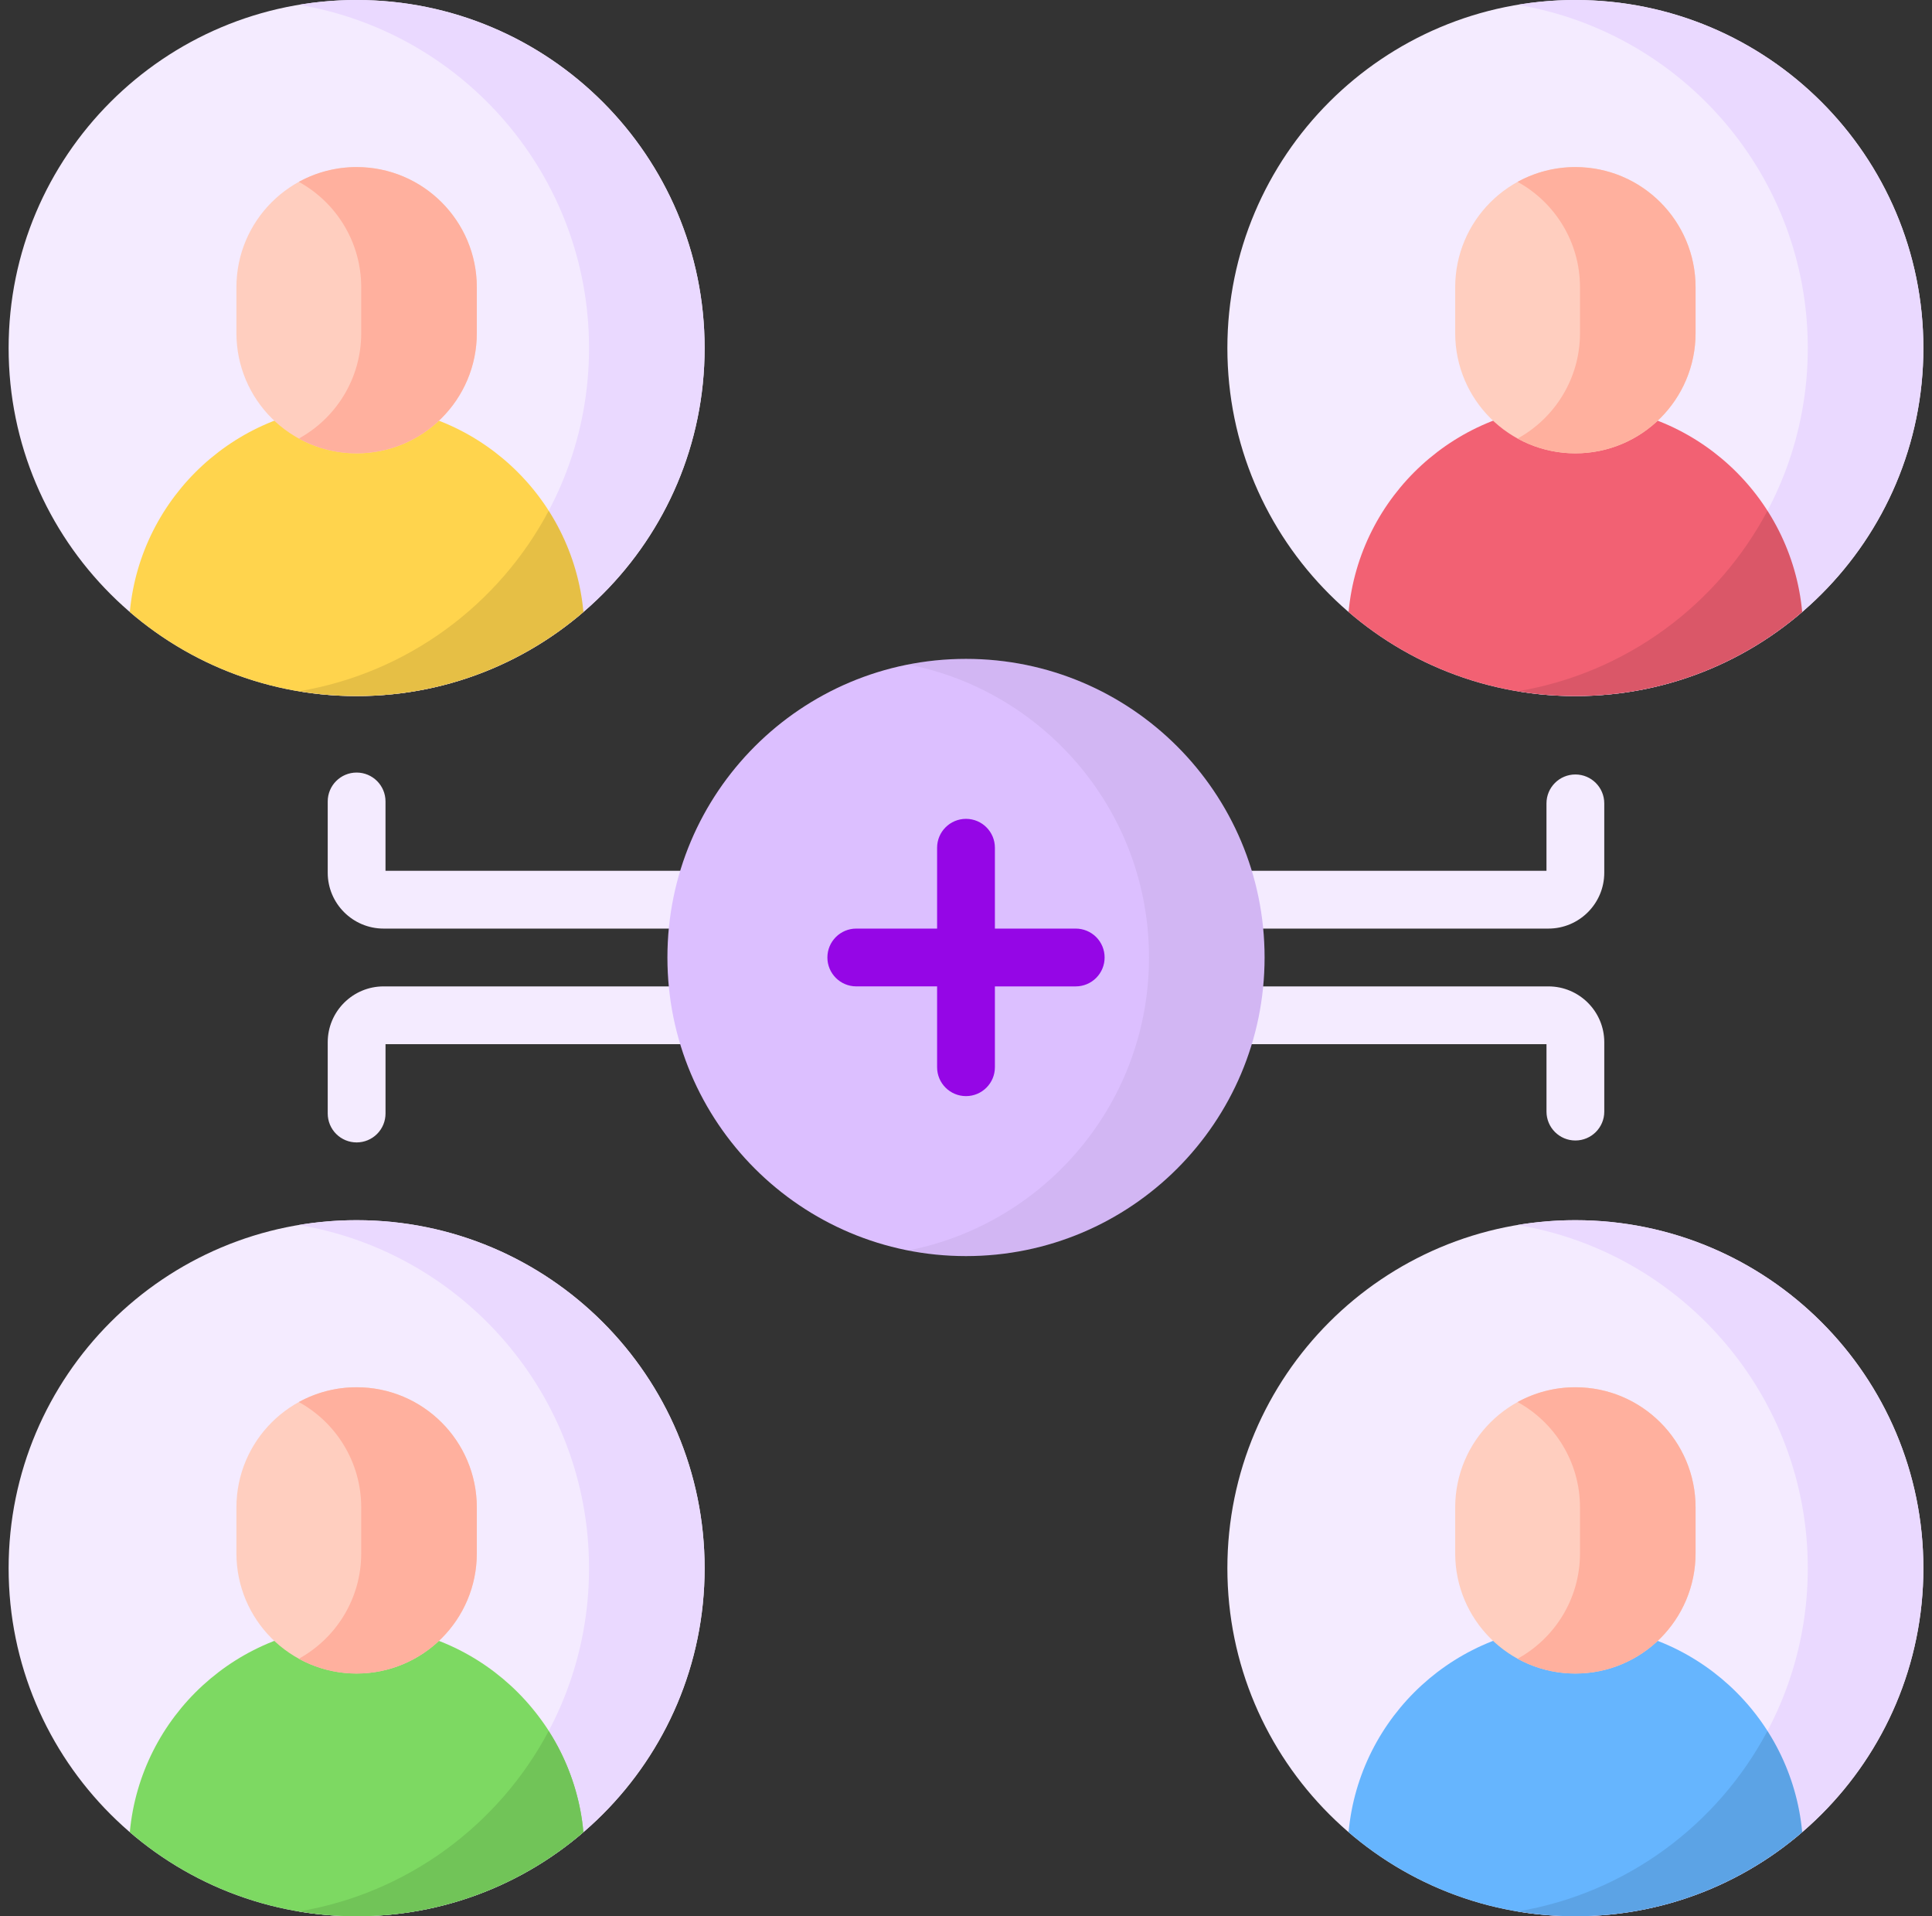 <svg width="121" height="120" viewBox="0 0 121 120" fill="none" xmlns="http://www.w3.org/2000/svg">
<rect x="0" y="0" width="121" height="120" fill="#333333" stroke="none"/>
<g id="Frame" clipPath="url(#clip0_688_10916)">
<g id="Group">
<path id="Vector" d="M96.976 58.15H24.024C22.095 58.15 20.525 56.581 20.525 54.651V50.188C20.525 49.189 21.335 48.379 22.335 48.379C23.334 48.379 24.144 49.189 24.144 50.188V54.531H96.855V50.309C96.855 49.31 97.665 48.499 98.665 48.499C99.664 48.499 100.474 49.31 100.474 50.309V54.651C100.475 56.581 98.905 58.15 96.976 58.15ZM22.335 71.541C22.097 71.541 21.862 71.494 21.642 71.403C21.423 71.312 21.223 71.179 21.055 71.011C20.887 70.843 20.754 70.643 20.663 70.424C20.572 70.204 20.525 69.969 20.525 69.731V65.268C20.525 63.339 22.095 61.77 24.024 61.77H96.976C98.905 61.77 100.475 63.339 100.475 65.268V69.611C100.475 70.61 99.665 71.42 98.665 71.42C97.666 71.42 96.856 70.61 96.856 69.611V65.389H24.145V69.731C24.145 69.969 24.098 70.204 24.007 70.424C23.916 70.643 23.783 70.843 23.615 71.011C23.447 71.179 23.247 71.312 23.028 71.403C22.808 71.494 22.573 71.541 22.335 71.541Z" fill="#F4EBFF"/>
<path id="Vector_2" d="M98.665 43.59C110.702 43.59 120.46 33.832 120.46 21.795C120.46 9.758 110.702 0 98.665 0C86.628 0 76.87 9.758 76.87 21.795C76.87 33.832 86.628 43.59 98.665 43.59Z" fill="#F4EBFF"/>
<path id="Vector_3" d="M98.665 0C97.432 0 96.223 0.104 95.046 0.301C105.36 2.025 113.221 10.991 113.221 21.795C113.221 32.598 105.36 41.565 95.046 43.289C96.242 43.489 97.452 43.59 98.665 43.59C110.702 43.59 120.46 33.832 120.46 21.795C120.46 9.758 110.702 0 98.665 0Z" fill="#EAD9FF"/>
<path id="Vector_4" d="M98.665 25.385C91.233 25.385 85.131 31.067 84.46 38.324C88.275 41.606 93.238 43.59 98.665 43.59C104.092 43.59 109.055 41.606 112.87 38.324C112.199 31.067 106.097 25.385 98.665 25.385Z" fill="#F26173"/>
<path id="Vector_5" d="M95.056 43.287C96.249 43.487 97.456 43.589 98.665 43.59C104.092 43.59 109.055 41.606 112.87 38.324C112.662 36.068 111.916 33.894 110.695 31.985C107.578 37.865 101.851 42.148 95.056 43.287Z" fill="black" fill-opacity="0.1"/>
<path id="Vector_6" d="M98.665 28.389C94.508 28.389 91.138 25.019 91.138 20.861V17.99C91.138 13.833 94.508 10.463 98.665 10.463C102.822 10.463 106.193 13.833 106.193 17.99V20.861C106.192 25.019 102.822 28.389 98.665 28.389Z" fill="#FFCEBF"/>
<path id="Vector_7" d="M98.665 10.463C97.4 10.461 96.154 10.78 95.046 11.389C97.375 12.669 98.954 15.145 98.954 17.99V20.861C98.954 23.706 97.375 26.182 95.046 27.462C96.154 28.071 97.4 28.39 98.665 28.388C102.822 28.388 106.192 25.018 106.192 20.861V17.99C106.192 13.833 102.822 10.463 98.665 10.463Z" fill="#FFB09E"/>
<path id="Vector_8" d="M98.665 120C110.702 120 120.46 110.242 120.46 98.205C120.46 86.168 110.702 76.41 98.665 76.41C86.628 76.41 76.87 86.168 76.87 98.205C76.87 110.242 86.628 120 98.665 120Z" fill="#F4EBFF"/>
<path id="Vector_9" d="M98.665 76.41C97.432 76.41 96.223 76.514 95.046 76.711C105.36 78.435 113.221 87.401 113.221 98.205C113.221 109.008 105.36 117.975 95.046 119.699C96.242 119.899 97.452 120 98.665 120C110.702 120 120.46 110.242 120.46 98.205C120.46 86.168 110.702 76.41 98.665 76.41Z" fill="#EAD9FF"/>
<path id="Vector_10" d="M98.665 101.795C91.233 101.795 85.131 107.478 84.46 114.734C88.275 118.016 93.238 120 98.665 120C104.092 120 109.055 118.016 112.87 114.734C112.199 107.478 106.097 101.795 98.665 101.795Z" fill="#66B5FE"/>
<path id="Vector_11" d="M95.056 119.697C96.249 119.898 97.456 119.999 98.665 120C104.092 120 109.055 118.016 112.87 114.734C112.662 112.478 111.916 110.304 110.695 108.396C107.578 114.275 101.851 118.558 95.056 119.697Z" fill="black" fill-opacity="0.1"/>
<path id="Vector_12" d="M98.665 104.799C94.508 104.799 91.138 101.429 91.138 97.272V94.4C91.138 90.243 94.508 86.873 98.665 86.873C102.822 86.873 106.193 90.243 106.193 94.4V97.272C106.192 101.429 102.822 104.799 98.665 104.799Z" fill="#FFCEBF"/>
<path id="Vector_13" d="M98.665 86.873C97.4 86.871 96.154 87.19 95.046 87.799C97.375 89.079 98.954 91.555 98.954 94.4V97.271C98.954 100.116 97.375 102.592 95.046 103.872C96.154 104.482 97.4 104.8 98.665 104.799C102.822 104.799 106.192 101.428 106.192 97.271V94.4C106.192 90.243 102.822 86.873 98.665 86.873Z" fill="#FFB09E"/>
<path id="Vector_14" d="M22.335 43.59C34.372 43.59 44.13 33.832 44.13 21.795C44.13 9.758 34.372 0 22.335 0C10.298 0 0.54 9.758 0.54 21.795C0.54 33.832 10.298 43.59 22.335 43.59Z" fill="#F4EBFF"/>
<path id="Vector_15" d="M22.335 0C21.102 0 19.893 0.104 18.716 0.301C29.03 2.025 36.891 10.991 36.891 21.795C36.891 32.598 29.03 41.565 18.716 43.289C19.912 43.489 21.122 43.59 22.335 43.59C34.372 43.59 44.13 33.832 44.13 21.795C44.13 9.758 34.372 0 22.335 0Z" fill="#EAD9FF"/>
<path id="Vector_16" d="M22.335 25.385C14.903 25.385 8.801 31.067 8.13 38.324C11.945 41.606 16.908 43.59 22.335 43.59C27.762 43.59 32.725 41.606 36.54 38.324C35.869 31.067 29.767 25.385 22.335 25.385Z" fill="#FFD44D"/>
<path id="Vector_17" d="M18.726 43.287C19.919 43.487 21.126 43.589 22.335 43.59C27.762 43.59 32.725 41.606 36.54 38.324C36.331 36.068 35.586 33.894 34.365 31.985C31.248 37.865 25.521 42.148 18.726 43.287Z" fill="black" fill-opacity="0.1"/>
<path id="Vector_18" d="M22.335 28.389C18.177 28.389 14.807 25.019 14.807 20.861V17.99C14.807 13.833 18.177 10.463 22.335 10.463C26.492 10.463 29.862 13.833 29.862 17.99V20.861C29.862 25.019 26.492 28.389 22.335 28.389Z" fill="#FFCEBF"/>
<path id="Vector_19" d="M22.335 10.463C21.07 10.461 19.824 10.78 18.716 11.389C21.045 12.669 22.623 15.145 22.623 17.99V20.861C22.623 23.706 21.045 26.182 18.716 27.462C19.824 28.071 21.07 28.39 22.335 28.388C26.492 28.388 29.862 25.018 29.862 20.861V17.99C29.862 13.833 26.492 10.463 22.335 10.463Z" fill="#FFB09E"/>
<path id="Vector_20" d="M22.335 120C34.372 120 44.13 110.242 44.13 98.205C44.13 86.168 34.372 76.41 22.335 76.41C10.298 76.41 0.54 86.168 0.54 98.205C0.54 110.242 10.298 120 22.335 120Z" fill="#F4EBFF"/>
<path id="Vector_21" d="M22.335 76.41C21.102 76.41 19.893 76.514 18.716 76.711C29.03 78.435 36.891 87.401 36.891 98.205C36.891 109.008 29.03 117.975 18.716 119.699C19.912 119.899 21.122 120 22.335 120C34.372 120 44.13 110.242 44.13 98.205C44.13 86.168 34.372 76.41 22.335 76.41Z" fill="#EAD9FF"/>
<path id="Vector_22" d="M22.335 101.795C14.903 101.795 8.801 107.478 8.13 114.734C11.945 118.016 16.908 120 22.335 120C27.762 120 32.725 118.016 36.54 114.734C35.869 107.478 29.767 101.795 22.335 101.795Z" fill="#7DD962"/>
<g id="Mask group">
<mask id="mask0_688_10916" style="mask-type:alpha" maskUnits="userSpaceOnUse" x="18" y="76" width="27" height="44">
<path id="Vector_23" d="M22.335 76.41C21.102 76.41 19.893 76.514 18.716 76.711C29.03 78.435 36.891 87.401 36.891 98.205C36.891 109.008 29.03 117.975 18.716 119.699C19.912 119.899 21.122 120 22.335 120C34.372 120 44.13 110.242 44.13 98.205C44.13 86.168 34.372 76.41 22.335 76.41Z" fill="#EAD9FF"/>
</mask>
<g mask="url(#mask0_688_10916)">
<path id="Vector_24" d="M22.335 101.795C14.903 101.795 8.801 107.478 8.13 114.734C11.945 118.016 16.908 120 22.335 120C27.762 120 32.725 118.016 36.54 114.734C35.869 107.478 29.767 101.795 22.335 101.795Z" fill="#7DD962"/>
</g>
</g>
<path id="Vector_25" d="M18.726 119.697C19.919 119.898 21.126 119.999 22.335 120C27.762 120 32.725 118.016 36.54 114.734C36.331 112.478 35.586 110.304 34.365 108.396C31.248 114.275 25.521 118.558 18.726 119.697Z" fill="black" fill-opacity="0.1"/>
<path id="Vector_26" d="M22.335 104.799C18.177 104.799 14.807 101.429 14.807 97.272V94.4C14.807 90.243 18.177 86.873 22.335 86.873C26.492 86.873 29.862 90.243 29.862 94.4V97.272C29.862 101.429 26.492 104.799 22.335 104.799Z" fill="#FFCEBF"/>
<path id="Vector_27" d="M22.335 86.873C21.07 86.871 19.824 87.19 18.716 87.799C21.045 89.079 22.623 91.555 22.623 94.4V97.271C22.623 100.116 21.045 102.592 18.716 103.872C19.824 104.482 21.07 104.8 22.335 104.799C26.492 104.799 29.862 101.428 29.862 97.271V94.4C29.862 90.243 26.492 86.873 22.335 86.873Z" fill="#FFB09E"/>
<path id="Vector_28" d="M60.5 78.659C70.828 78.659 79.2 70.287 79.2 59.96C79.2 49.632 70.828 41.26 60.5 41.26C50.172 41.26 41.8 49.632 41.8 59.96C41.8 70.287 50.172 78.659 60.5 78.659Z" fill="#DCBFFF"/>
<path id="Vector_29" opacity="0.05" d="M60.5 41.26C59.261 41.26 58.052 41.383 56.881 41.613C65.476 43.299 71.961 50.87 71.961 59.959C71.961 69.048 65.476 76.62 56.881 78.306C58.073 78.54 59.285 78.659 60.5 78.659C70.828 78.659 79.2 70.287 79.2 59.959C79.2 49.631 70.828 41.26 60.5 41.26Z" fill="black"/>
<path id="Vector_30" d="M67.372 58.15H62.31V53.088C62.31 52.089 61.5 51.278 60.5 51.278C59.5 51.278 58.69 52.089 58.69 53.088V58.15H53.628C52.629 58.15 51.819 58.96 51.819 59.96C51.819 60.959 52.629 61.769 53.628 61.769H58.69V66.832C58.69 67.831 59.5 68.641 60.5 68.641C61.5 68.641 62.31 67.831 62.31 66.832V61.77H67.372C67.609 61.77 67.845 61.723 68.064 61.632C68.284 61.541 68.484 61.408 68.651 61.24C68.82 61.072 68.953 60.872 69.044 60.653C69.135 60.433 69.181 60.198 69.181 59.96C69.181 59.722 69.135 59.487 69.044 59.267C68.953 59.048 68.82 58.848 68.652 58.68C68.484 58.512 68.284 58.379 68.064 58.288C67.845 58.197 67.609 58.15 67.372 58.15Z" fill="#9506E6"/>
</g>
</g>
<defs>
<clipPath id="clip0_688_10916">
<rect width="120" height="120" fill="white" transform="translate(0.5)"/>
</clipPath>
</defs>
</svg>
